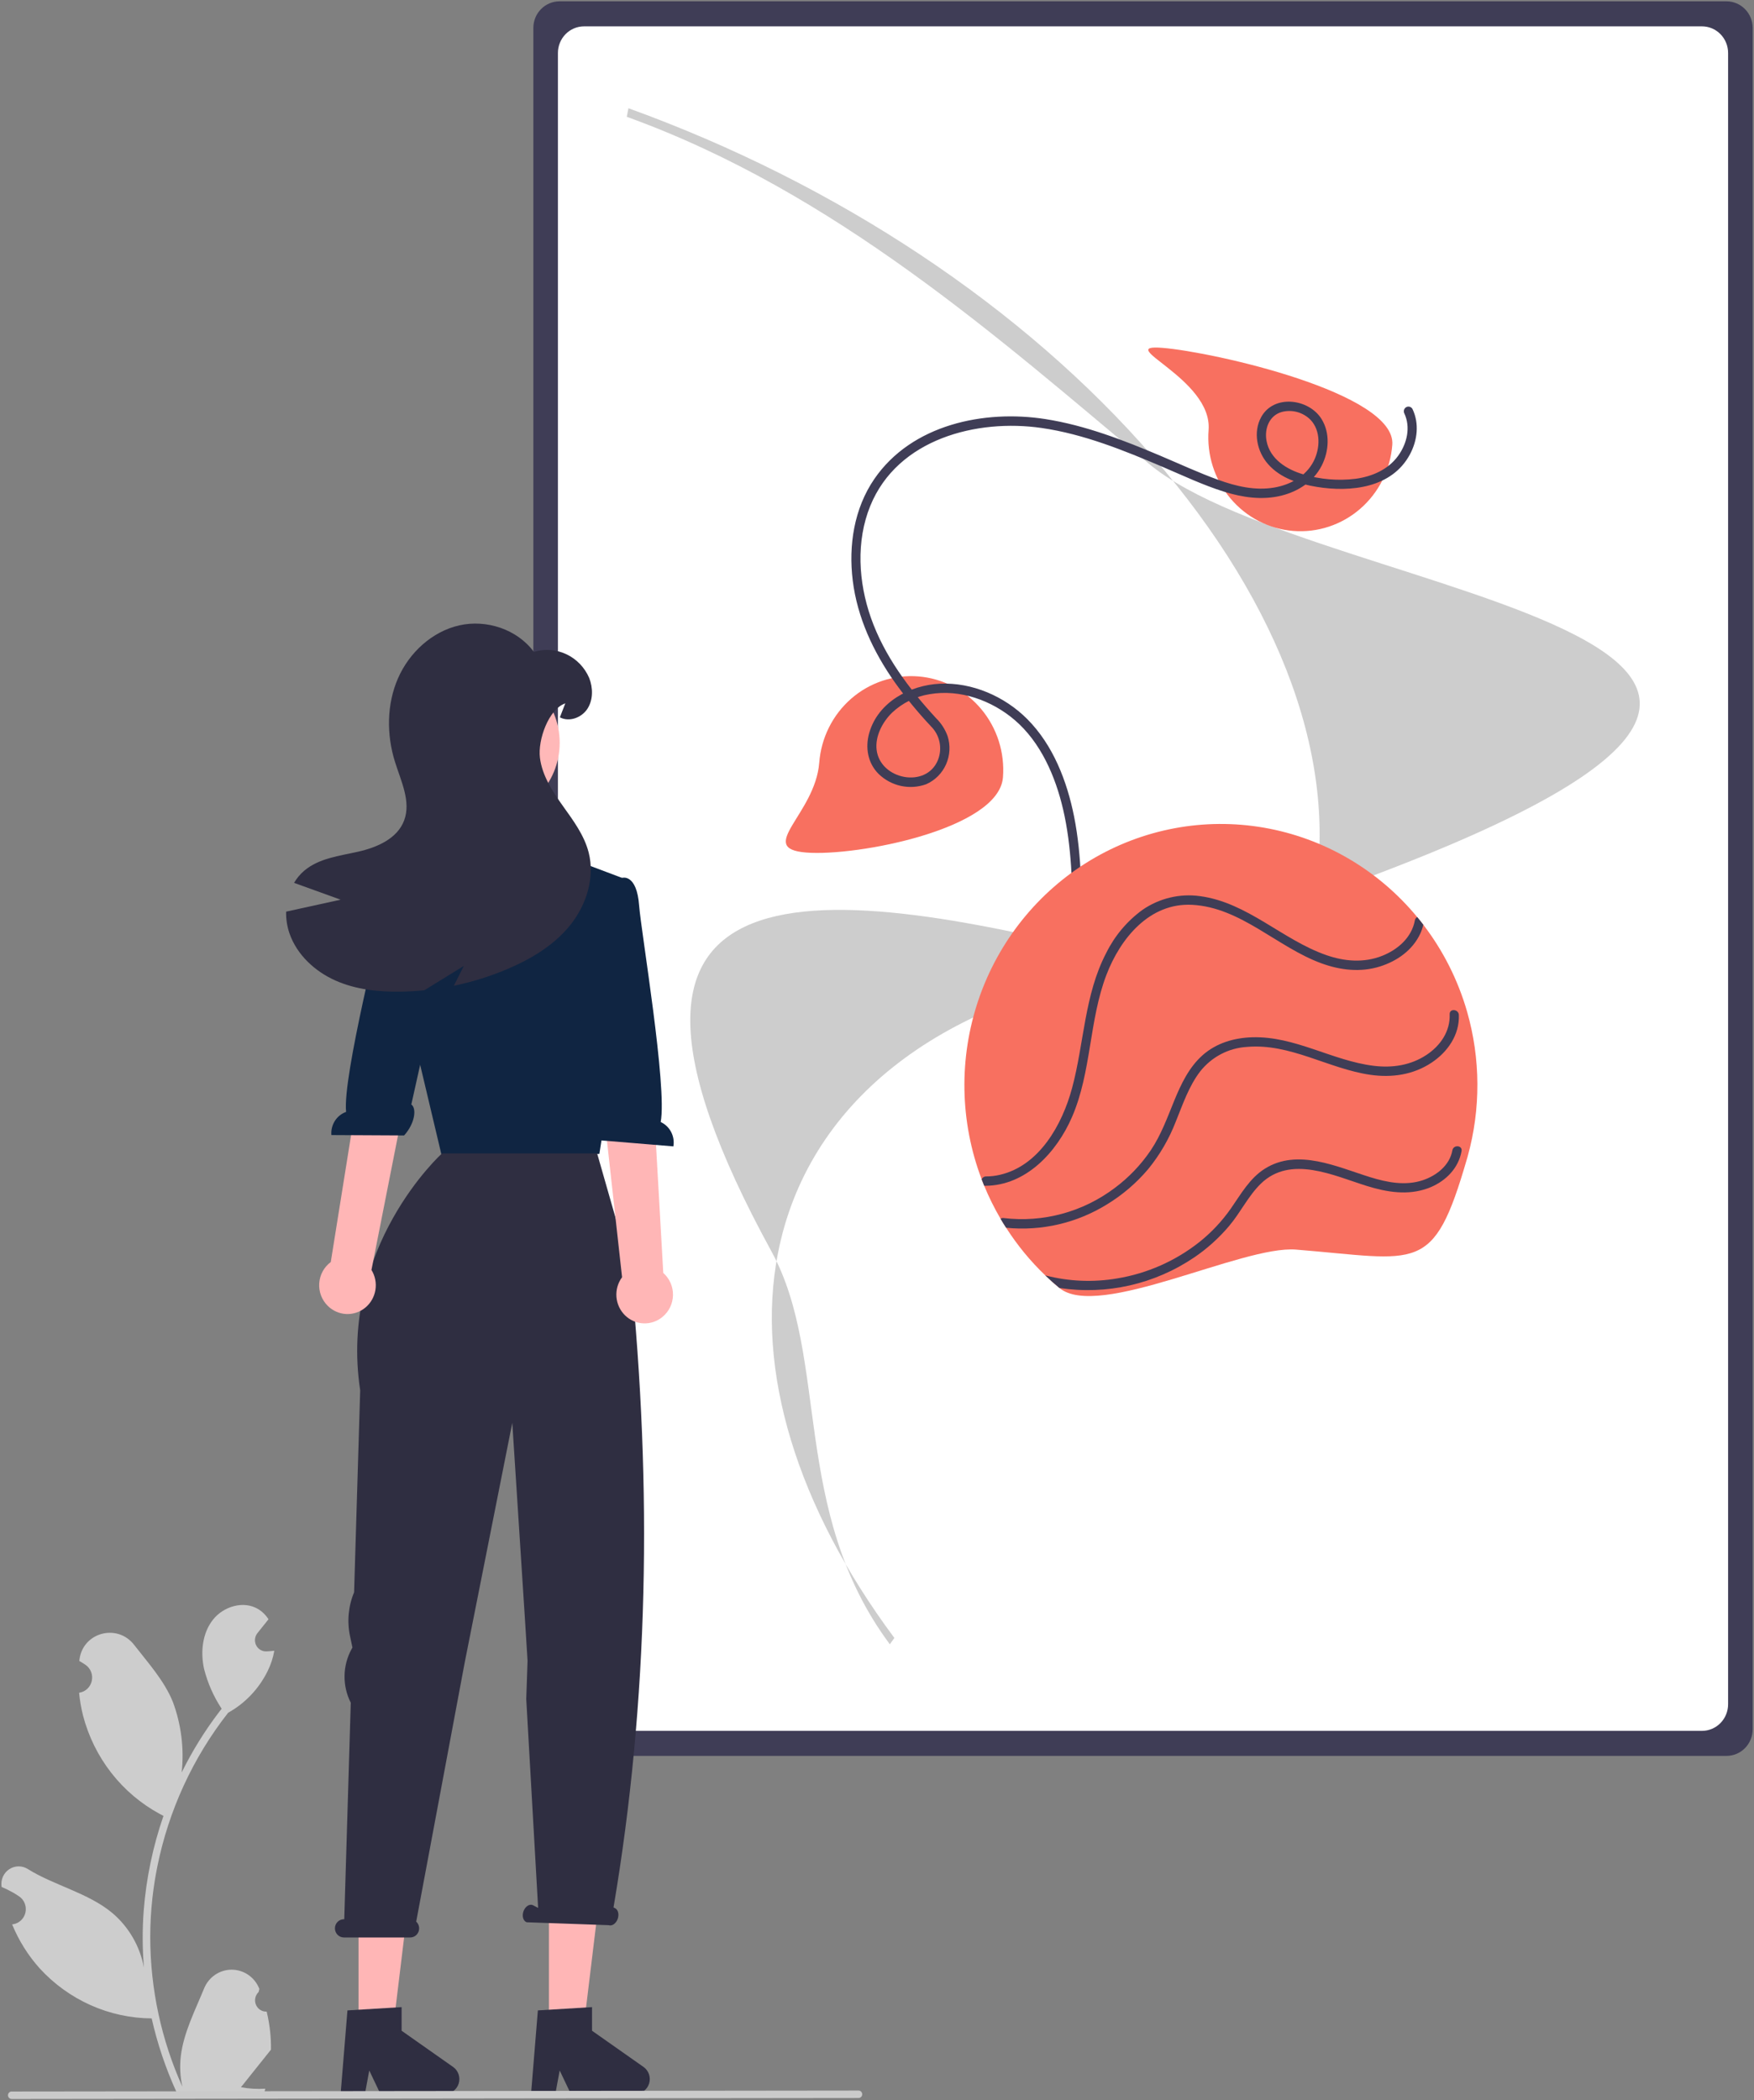 <svg width="660" height="790" viewBox="0 0 660 790" fill="none" xmlns="http://www.w3.org/2000/svg">
<rect x="0" y="0" width="660" height="790" fill="#808080" stroke="none"/>
<g clip-path="url(#clip0_3_45)">
<path d="M649.677 660.455H210.514C207.91 660.452 205.413 659.397 203.571 657.523C201.73 655.648 200.694 653.107 200.691 650.455V10.499C200.694 7.848 201.73 5.307 203.571 3.432C205.413 1.557 207.91 0.503 210.514 0.5H649.677C652.281 0.503 654.778 1.557 656.62 3.432C658.461 5.307 659.497 7.848 659.5 10.499V650.455C659.497 653.107 658.461 655.648 656.62 657.523C654.778 659.397 652.281 660.452 649.677 660.455Z" fill="#3F3D56"/>
<path d="M640.431 651.044H219.76C217.155 651.041 214.659 649.986 212.817 648.112C210.975 646.237 209.94 643.695 209.937 641.044V19.91C209.939 17.259 210.975 14.718 212.817 12.843C214.659 10.969 217.155 9.914 219.76 9.911H640.431C643.036 9.914 645.533 10.969 647.374 12.843C649.216 14.718 650.252 17.259 650.255 19.91V641.044C650.252 643.695 649.216 646.237 647.374 648.112C645.533 649.986 643.036 651.041 640.431 651.044Z" fill="white"/>
<path d="M334.829 618.475C297.407 568.191 312.248 510.8 290.324 470.764C206.297 317.316 309.764 331.453 426.744 361.294L427.022 364.604C352.569 376.3 303.605 415.304 292.683 471.616C284.195 515.379 299.771 566.692 336.541 616.101L334.829 618.475Z" fill="#CDCDCD"/>
<path d="M417.03 431.335L416.249 428.179C458.019 408.902 454.431 351.485 491.802 338.373C776.488 238.493 495.472 227.23 432.263 174.398C375.738 127.152 314.135 72.224 235.845 43.934L236.47 40.713C315.102 69.127 385.196 115.701 433.838 171.854C482.726 228.289 504.15 287.73 494.162 339.225C486.286 379.833 459.614 411.684 417.03 431.335Z" fill="#CDCDCD"/>
<path d="M303.325 320.67C284.236 319.135 306.76 306.276 308.268 286.846C308.625 282.224 309.873 277.719 311.94 273.589C314.008 269.458 316.854 265.782 320.318 262.772C323.781 259.761 327.793 257.475 332.125 256.043C336.456 254.611 341.023 254.062 345.563 254.427C350.103 254.793 354.528 256.065 358.585 258.171C362.642 260.277 366.252 263.177 369.208 266.703C372.164 270.23 374.408 274.315 375.813 278.725C377.218 283.135 377.755 287.783 377.394 292.404C375.886 311.835 322.413 322.205 303.325 320.67Z" fill="#F87060"/>
<path d="M486.606 199.702C482.067 199.337 477.643 198.065 473.587 195.96C469.531 193.855 465.922 190.957 462.966 187.432C460.01 183.907 457.765 179.824 456.36 175.415C454.954 171.007 454.415 166.36 454.773 161.74C456.281 142.31 418.374 129.312 437.463 130.847C456.552 132.382 525.407 147.868 523.9 167.299C523.541 171.919 522.292 176.422 520.224 180.551C518.156 184.68 515.309 188.353 511.846 191.362C508.383 194.371 504.371 196.656 500.041 198.087C495.71 199.518 491.145 200.067 486.606 199.702Z" fill="#F87060"/>
<path d="M528.386 155.41C530.902 160.722 529.419 166.859 526.097 171.445C522.318 176.662 516.307 179.233 510.141 180.083C503.523 180.901 496.811 180.338 490.413 178.43C484.242 176.617 477.837 172.731 476.564 165.788C475.715 161.161 477.655 156.223 482.375 154.94C484.269 154.453 486.253 154.47 488.138 154.99C490.023 155.511 491.745 156.517 493.136 157.912C497.056 162.064 496.758 168.73 494.267 173.553C491.337 179.226 485.474 182.357 479.447 183.39C472.28 184.618 465.079 182.902 458.338 180.461C451.011 177.808 443.903 174.504 436.723 171.469C422.722 165.551 408.42 159.991 393.364 157.634C370.364 154.034 343.068 159.64 328.988 180.166C321.388 191.246 319.235 205.142 320.871 218.361C322.596 232.302 328.605 245.113 336.563 256.458C340.776 262.359 345.377 267.963 350.333 273.232C351.947 274.829 353.057 276.878 353.524 279.119C353.99 281.36 353.792 283.692 352.953 285.818C348.591 296.727 331.152 293.25 329.852 282.005C329.262 276.895 332.062 271.633 335.562 268.167C339.533 264.386 344.537 261.919 349.913 261.09C361.229 259.167 373.191 263.438 381.841 270.856C391.614 279.237 397.115 291.973 400.013 304.371C403.312 318.487 403.48 333.005 403.794 347.435C404.114 362.2 404.666 377.141 408.828 391.393C412.212 402.864 417.436 413.686 424.29 423.422C437.978 443.036 457.436 457.714 479.855 465.336C485.278 467.128 490.838 468.454 496.479 469.3C498.687 469.633 498.951 466.114 496.752 465.782C472.165 462.072 449.556 448.521 433.37 429.475C425.259 419.972 418.848 409.095 414.43 397.337C409.152 383.176 407.813 368.134 407.382 353.104C406.942 337.754 407.182 322.265 404.163 307.143C401.494 293.776 396.258 280.239 386.563 270.499C378.013 261.911 365.783 256.598 353.695 257.168C342.448 257.698 330.422 264.004 327.08 275.685C325.512 281.166 326.509 287.05 330.62 291.121C332.964 293.384 335.877 294.942 339.038 295.622C342.198 296.302 345.482 296.077 348.525 294.973C351.831 293.517 354.487 290.862 355.975 287.523C357.464 284.184 357.679 280.401 356.578 276.91C355.653 274.346 354.167 272.031 352.231 270.14C342.084 259.111 332.773 246.768 327.721 232.406C323.008 219.01 322.042 203.6 327.477 190.271C337.766 165.037 367.627 157.454 391.951 160.981C407.87 163.289 422.943 169.424 437.688 175.699C445.218 178.904 452.699 182.465 460.508 184.918C467.5 187.114 475.003 188.217 482.207 186.416C488.494 184.844 494.272 181.122 497.318 175.17C500.084 169.763 500.562 162.902 497.272 157.605C492.515 149.946 479.381 148.223 474.595 156.825C471.419 162.533 472.979 169.842 477.15 174.576C481.826 179.883 488.829 182.05 495.53 183.145C508.193 185.212 523.786 183.587 530.561 170.856C533.352 165.611 534.105 159.357 531.509 153.874C531.299 153.469 530.943 153.162 530.516 153.019C530.089 152.876 529.624 152.907 529.219 153.106C528.814 153.306 528.5 153.657 528.345 154.087C528.19 154.517 528.205 154.991 528.386 155.41Z" fill="#3F3D56"/>
<path d="M487.654 470.019C467.412 468.391 413.288 496.585 398.636 484.455C396.806 482.951 395.035 481.373 393.323 479.721C387.721 474.373 382.774 468.357 378.588 461.803C377.863 460.694 377.173 459.577 376.507 458.449C374.159 454.445 372.092 450.276 370.322 445.975C370.012 445.194 369.702 444.402 369.393 443.611C361.148 421.921 360.73 397.956 368.214 375.982C375.698 354.008 390.598 335.45 410.264 323.609C429.929 311.769 453.083 307.414 475.606 311.321C498.13 315.227 518.561 327.141 533.264 344.942C534.05 345.879 534.81 346.837 535.557 347.817C543.021 357.547 548.608 368.627 552.024 380.472C552.023 380.483 552.034 380.484 552.033 380.496C557.128 398.258 557.211 417.12 552.272 434.928L552.27 434.951C552.159 435.343 552.047 435.736 551.924 436.127C539.281 479.681 533.911 473.738 487.654 470.019Z" fill="#F87060"/>
<path d="M370.759 446.021C370.612 446.024 370.465 446.008 370.322 445.974C370.012 445.194 369.702 444.402 369.393 443.61C369.523 443.278 369.75 442.995 370.043 442.797C370.336 442.599 370.681 442.497 371.032 442.503C372.784 442.497 374.53 442.293 376.238 441.895C391.063 438.485 399.705 423.037 403.407 409.245C407.951 392.369 408.013 374.237 416.226 358.495C419.416 352.025 424.107 346.445 429.892 342.235C436.244 337.853 443.963 336.015 451.565 337.074C469.452 339.48 482.507 353.499 499.113 359.271C505.953 361.65 513.234 362.236 520.076 359.529C525.888 357.235 531.19 352.705 532.39 346.193C532.43 345.93 532.53 345.68 532.682 345.462C532.833 345.245 533.033 345.067 533.264 344.942C534.05 345.878 534.81 346.836 535.557 347.817C535.29 348.992 534.902 350.136 534.399 351.229C531.481 357.461 525.662 361.489 519.327 363.505C511.993 365.83 504.364 364.945 497.228 362.341C480.588 356.271 466.902 341.269 448.53 340.335C432.606 339.527 421.602 352.85 416.304 366.749C409.752 383.947 410.725 403.225 403.37 420.169C397.583 433.498 385.985 445.959 370.759 446.021Z" fill="#3F3D56"/>
<path d="M378.588 461.803C377.863 460.694 377.173 459.577 376.507 458.449C376.668 458.318 376.855 458.224 377.055 458.173C377.255 458.122 377.463 458.115 377.666 458.153C392.524 459.938 407.49 455.878 419.505 446.802C424.776 442.878 429.358 438.076 433.058 432.598C436.899 426.865 439.22 420.42 441.823 414.057C444.384 407.796 447.391 401.465 452.485 396.93C457.678 392.309 464.378 390.369 471.165 390.16C487.247 389.671 501.271 398.977 516.923 400.896C523.905 401.752 530.836 400.729 536.813 396.76C541.972 393.328 545.728 387.954 545.486 381.503C545.397 379.372 548.446 379.511 548.892 381.388C548.922 381.517 548.939 381.649 548.943 381.781C549.218 389.285 544.686 395.706 538.72 399.675C531.788 404.298 523.689 405.44 515.583 404.269C499.901 401.994 485.406 392.332 469.179 393.788C465.774 393.988 462.448 394.914 459.417 396.506C456.385 398.098 453.716 400.32 451.583 403.029C447.312 408.61 445.056 415.426 442.421 421.893C439.921 428.356 436.425 434.373 432.065 439.717C427.652 444.934 422.449 449.4 416.651 452.945C405.247 460.031 391.885 463.14 378.588 461.803Z" fill="#3F3D56"/>
<path d="M398.636 484.455C396.805 482.951 395.034 481.373 393.323 479.721C402.152 482.009 411.353 482.399 420.339 480.867C431.644 479.021 442.31 474.302 451.348 467.146C455.849 463.559 459.819 459.332 463.138 454.594C466.921 449.175 470.226 443.187 475.93 439.598C488.312 431.814 503.132 438.93 515.495 442.756C521.947 444.762 528.878 446.121 535.45 443.9C540.546 442.174 545.492 438.347 546.498 432.693C546.891 430.471 550.36 430.738 549.955 432.971C549.876 433.389 549.785 433.807 549.684 434.224C548.094 440.362 543.16 444.792 537.335 446.943C529.734 449.73 521.86 448.424 514.309 446.083C501.891 442.228 485.661 434.303 474.426 445.236C469.686 449.846 466.778 456.091 462.504 461.128C458.691 465.643 454.292 469.609 449.428 472.916C434.49 483.044 416.387 487.157 398.636 484.455Z" fill="#3F3D56"/>
<path d="M165.165 393.843L167.331 414.291L166.056 441.103L224.401 434.047L229.884 393.843L222.899 393.913L165.165 393.843Z" fill="#FFB6B6"/>
<path d="M234.784 330.477L216.745 323.686L209.037 312.292L181.309 309.469L164.206 320.623L149.867 328.055L150.113 366.861L166.598 436.352L225.538 434L233.296 384.446C233.296 384.446 251.32 359.805 231.91 345.693L234.784 330.477Z" fill="#102542"/>
<path d="M134.902 765.081H147.659L153.729 714.997H134.902V765.081Z" fill="#FFB6B6"/>
<path d="M130.739 756.187L151.119 754.949V763.837L170.494 777.458C171.451 778.13 172.172 779.097 172.551 780.216C172.93 781.335 172.948 782.548 172.602 783.678C172.256 784.809 171.564 785.797 170.627 786.498C169.69 787.2 168.558 787.578 167.395 787.578H143.132L138.95 778.786L137.317 787.578H128.169L130.739 756.187Z" fill="#2F2E41"/>
<path d="M206.555 765.081H219.312L225.381 714.997H206.555V765.081Z" fill="#FFB6B6"/>
<path d="M202.392 756.187L222.771 754.949V763.837L242.147 777.458C243.104 778.13 243.824 779.097 244.204 780.216C244.583 781.335 244.601 782.548 244.255 783.678C243.909 784.809 243.217 785.797 242.28 786.498C241.343 787.2 240.211 787.578 239.048 787.578H214.785L210.603 778.786L208.97 787.578H199.822L202.392 756.187Z" fill="#2F2E41"/>
<path d="M129.399 721.891H129.537L131.99 640.457C130.403 637.34 129.597 633.872 129.645 630.361C129.693 626.85 130.593 623.406 132.265 620.335L132.616 619.688L131.705 615.391C130.536 609.87 131.073 604.116 133.242 598.918L135.531 522.956C127.354 469.017 166.32 433.84 166.32 433.84H224.692L237.224 477.667C245.509 559.827 244.006 639.889 230.859 717.456L231.217 717.64C232.508 718.094 233.061 719.913 232.454 721.705C231.847 723.496 230.308 724.581 229.018 724.128L198.19 723.036C196.9 722.583 196.346 720.763 196.954 718.971C197.561 717.18 199.1 716.095 200.39 716.549L202.486 717.628L198.016 639.048L198.512 624.694L197.49 608.411L192.765 535.168L174.88 625.236L156.61 722.797C157.114 723.262 157.468 723.871 157.624 724.544C157.781 725.217 157.734 725.923 157.488 726.568C157.243 727.214 156.811 727.768 156.249 728.158C155.688 728.548 155.024 728.756 154.344 728.754H129.399C128.504 728.754 127.647 728.392 127.015 727.749C126.383 727.105 126.027 726.232 126.027 725.322C126.027 724.412 126.383 723.539 127.015 722.896C127.647 722.252 128.504 721.891 129.399 721.891Z" fill="#2F2E41"/>
<path d="M123.33 491.182C122.216 490.089 121.351 488.76 120.796 487.29C120.241 485.82 120.01 484.244 120.118 482.673C120.226 481.102 120.671 479.574 121.422 478.197C122.173 476.82 123.212 475.628 124.464 474.703L140.017 377.533L158.257 384.065L139.774 477.671C141.16 479.916 141.688 482.601 141.26 485.216C140.831 487.832 139.474 490.196 137.447 491.861C135.42 493.527 132.864 494.377 130.262 494.252C127.66 494.127 125.193 493.034 123.33 491.182Z" fill="#FFB6B6"/>
<path d="M152.32 327.968C152.32 327.968 147.088 325.961 145.19 337.863C143.669 347.391 128.829 404.903 130.233 418.229C128.491 418.85 127.002 420.043 126 421.621C124.998 423.198 124.54 425.07 124.698 426.941L152.063 427.084C156.253 422.432 156.796 416.82 154.773 415.44L158.559 398.437L176.388 343.579L156.127 329.351L152.32 327.968Z" fill="#102542"/>
<path d="M249.314 495.319C250.517 494.327 251.49 493.079 252.168 491.663C252.845 490.247 253.209 488.697 253.234 487.123C253.259 485.548 252.944 483.987 252.312 482.549C251.68 481.112 250.747 479.833 249.577 478.802L244.029 381.062L223.572 385.54L234.073 480.418C232.503 482.533 231.749 485.161 231.955 487.805C232.161 490.448 233.313 492.922 235.192 494.759C237.07 496.596 239.546 497.667 242.149 497.77C244.752 497.874 247.301 497.001 249.314 495.319Z" fill="#FFB6B6"/>
<path d="M234.23 330.171C234.23 330.171 239.612 328.63 240.497 340.654C241.206 350.28 251.13 408.879 248.604 422.032C250.287 422.803 251.67 424.122 252.535 425.782C253.4 427.441 253.698 429.346 253.382 431.197L226.107 428.942C222.326 423.94 222.259 418.301 224.391 417.104L222.057 399.832L208.931 343.616L230.32 331.215L234.23 330.171Z" fill="#102542"/>
<path d="M183.007 307.464C198.246 307.464 210.6 294.889 210.6 279.377C210.6 263.865 198.246 251.29 183.007 251.29C167.768 251.29 155.414 263.865 155.414 279.377C155.414 294.889 167.768 307.464 183.007 307.464Z" fill="#FFB8B8"/>
<path d="M128.169 338.406C122.329 336.299 116.49 334.189 110.651 332.075C111.658 330.356 112.939 328.82 114.443 327.532C120.003 322.806 127.676 321.952 134.735 320.358C141.804 318.764 149.478 315.496 152.062 308.619C154.747 301.468 150.854 293.748 148.594 286.461C145.429 276.293 145.496 264.941 149.735 255.194C153.975 245.447 162.588 237.545 172.812 235.222C183.036 232.911 194.591 236.68 200.878 245.197C204.928 243.96 209.283 244.275 213.121 246.084C216.958 247.892 220.012 251.068 221.706 255.012C223.172 258.746 223.216 263.244 221.035 266.603C218.854 269.962 214.189 271.681 210.677 269.814L212.713 264.554C206.415 266.728 202.321 278.32 203.171 285.038C204.01 291.744 207.858 297.62 211.762 303.096C215.666 308.573 219.827 314.107 221.505 320.654C223.921 330.071 220.655 340.364 214.614 347.913C208.574 355.462 200.061 360.586 191.247 364.355C184.648 367.179 177.791 369.33 170.776 370.777C172.029 368.295 173.271 365.813 174.524 363.33L159.657 372.485C156.783 372.77 153.885 372.94 150.988 372.997C142.554 373.145 133.952 372.246 126.233 368.819C118.504 365.38 111.714 359.152 108.917 351.056C108.021 348.437 107.597 345.675 107.665 342.903C114.499 341.4 121.334 339.901 128.169 338.406Z" fill="#2F2E41"/>
<path d="M100.341 756.64C99.486 756.68 98.639 756.451 97.915 755.985C97.192 755.519 96.627 754.838 96.297 754.033C95.966 753.229 95.887 752.341 96.069 751.49C96.251 750.638 96.686 749.864 97.314 749.272C97.42 748.846 97.495 748.541 97.601 748.115C97.563 748.022 97.525 747.929 97.487 747.837C96.625 745.765 95.181 743.999 93.337 742.76C91.492 741.521 89.329 740.864 87.119 740.872C84.909 740.881 82.75 741.554 80.915 742.807C79.079 744.06 77.648 745.837 76.802 747.915C73.419 756.209 69.111 764.517 68.051 773.287C67.584 777.163 67.781 781.093 68.633 784.901C60.687 767.257 56.561 748.08 56.534 728.671C56.533 723.8 56.798 718.933 57.331 714.093C57.77 710.125 58.38 706.185 59.161 702.273C63.42 681.049 72.564 661.156 85.842 644.228C92.269 640.659 97.466 635.17 100.734 628.501C101.918 626.104 102.755 623.545 103.218 620.904C102.493 621.001 101.756 621.061 101.031 621.11C100.805 621.122 100.568 621.134 100.342 621.146L100.257 621.15C99.46 621.186 98.67 620.987 97.981 620.577C97.293 620.167 96.736 619.563 96.377 618.838C96.018 618.113 95.872 617.298 95.958 616.491C96.043 615.684 96.356 614.919 96.859 614.289C97.172 613.897 97.485 613.505 97.799 613.113C98.274 612.508 98.761 611.915 99.237 611.31C99.291 611.253 99.343 611.192 99.391 611.129C99.938 610.439 100.484 609.762 101.031 609.072C100.033 607.496 98.691 606.175 97.109 605.213C91.63 601.947 84.072 604.209 80.114 609.254C76.144 614.298 75.396 621.376 76.774 627.679C78.13 633.042 80.373 638.131 83.406 642.728C83.109 643.115 82.8 643.49 82.503 643.877C77.071 650.987 72.337 658.621 68.369 666.67C69.334 657.652 68.182 648.531 65.008 640.055C61.791 632.155 55.762 625.503 50.452 618.674C44.075 610.471 30.996 614.051 29.873 624.449C29.862 624.55 29.851 624.65 29.841 624.751C30.63 625.204 31.401 625.684 32.157 626.193C33.106 626.838 33.841 627.76 34.266 628.838C34.692 629.916 34.787 631.1 34.54 632.234C34.293 633.368 33.716 634.4 32.883 635.194C32.05 635.989 31.001 636.508 29.873 636.685L29.758 636.703C30.039 639.597 30.535 642.464 31.243 645.281C33.295 653.144 36.92 660.491 41.892 666.861C46.864 673.231 53.075 678.487 60.135 682.3C60.599 682.542 61.051 682.784 61.514 683.014C57.527 694.515 55.026 706.496 54.074 718.654C53.535 725.826 53.567 733.032 54.169 740.2L54.133 739.946C52.612 731.975 48.435 724.784 42.308 719.585C33.208 711.976 20.351 709.174 10.533 703.057C9.49 702.375 8.276 702.011 7.036 702.008C5.797 702.005 4.582 702.363 3.535 703.04C2.488 703.716 1.654 704.684 1.129 705.827C0.605 706.971 0.413 708.244 0.576 709.495C0.589 709.584 0.602 709.673 0.616 709.762C2.08 710.369 3.504 711.067 4.883 711.855C5.671 712.308 6.443 712.788 7.199 713.297C8.148 713.942 8.883 714.864 9.308 715.942C9.733 717.02 9.829 718.204 9.582 719.338C9.335 720.472 8.758 721.504 7.925 722.298C7.092 723.092 6.043 723.612 4.915 723.789L4.799 723.807C4.716 723.819 4.645 723.831 4.562 723.844C7.062 729.921 10.572 735.515 14.937 740.381C20.33 746.271 26.847 750.977 34.09 754.212C41.333 757.447 49.148 759.142 57.057 759.193H57.069C59.216 768.69 62.327 777.934 66.351 786.776H99.51C99.629 786.401 99.736 786.014 99.843 785.639C96.774 785.835 93.692 785.648 90.668 785.082C93.128 782.009 95.588 778.912 98.048 775.839C98.103 775.782 98.155 775.721 98.203 775.658C99.451 774.085 100.71 772.525 101.958 770.952L101.959 770.95C102.025 766.129 101.482 761.32 100.342 756.64L100.341 756.64Z" fill="#CDCDCD"/>
<path d="M323.058 789.138L4.377 789.5C4.012 789.5 3.662 789.352 3.404 789.09C3.145 788.827 3 788.471 3 788.099C3 787.728 3.145 787.371 3.404 787.109C3.662 786.846 4.012 786.698 4.377 786.698L323.058 786.337C323.423 786.337 323.773 786.485 324.031 786.747C324.289 787.01 324.434 787.366 324.434 787.738C324.434 788.109 324.289 788.465 324.031 788.728C323.773 788.991 323.423 789.138 323.058 789.138Z" fill="#CACACA"/>
</g>
<defs>
<clipPath id="clip0_3_45">
<rect width="659" height="789" fill="white" transform="translate(0.5 0.5)"/>
</clipPath>
</defs>
</svg>
